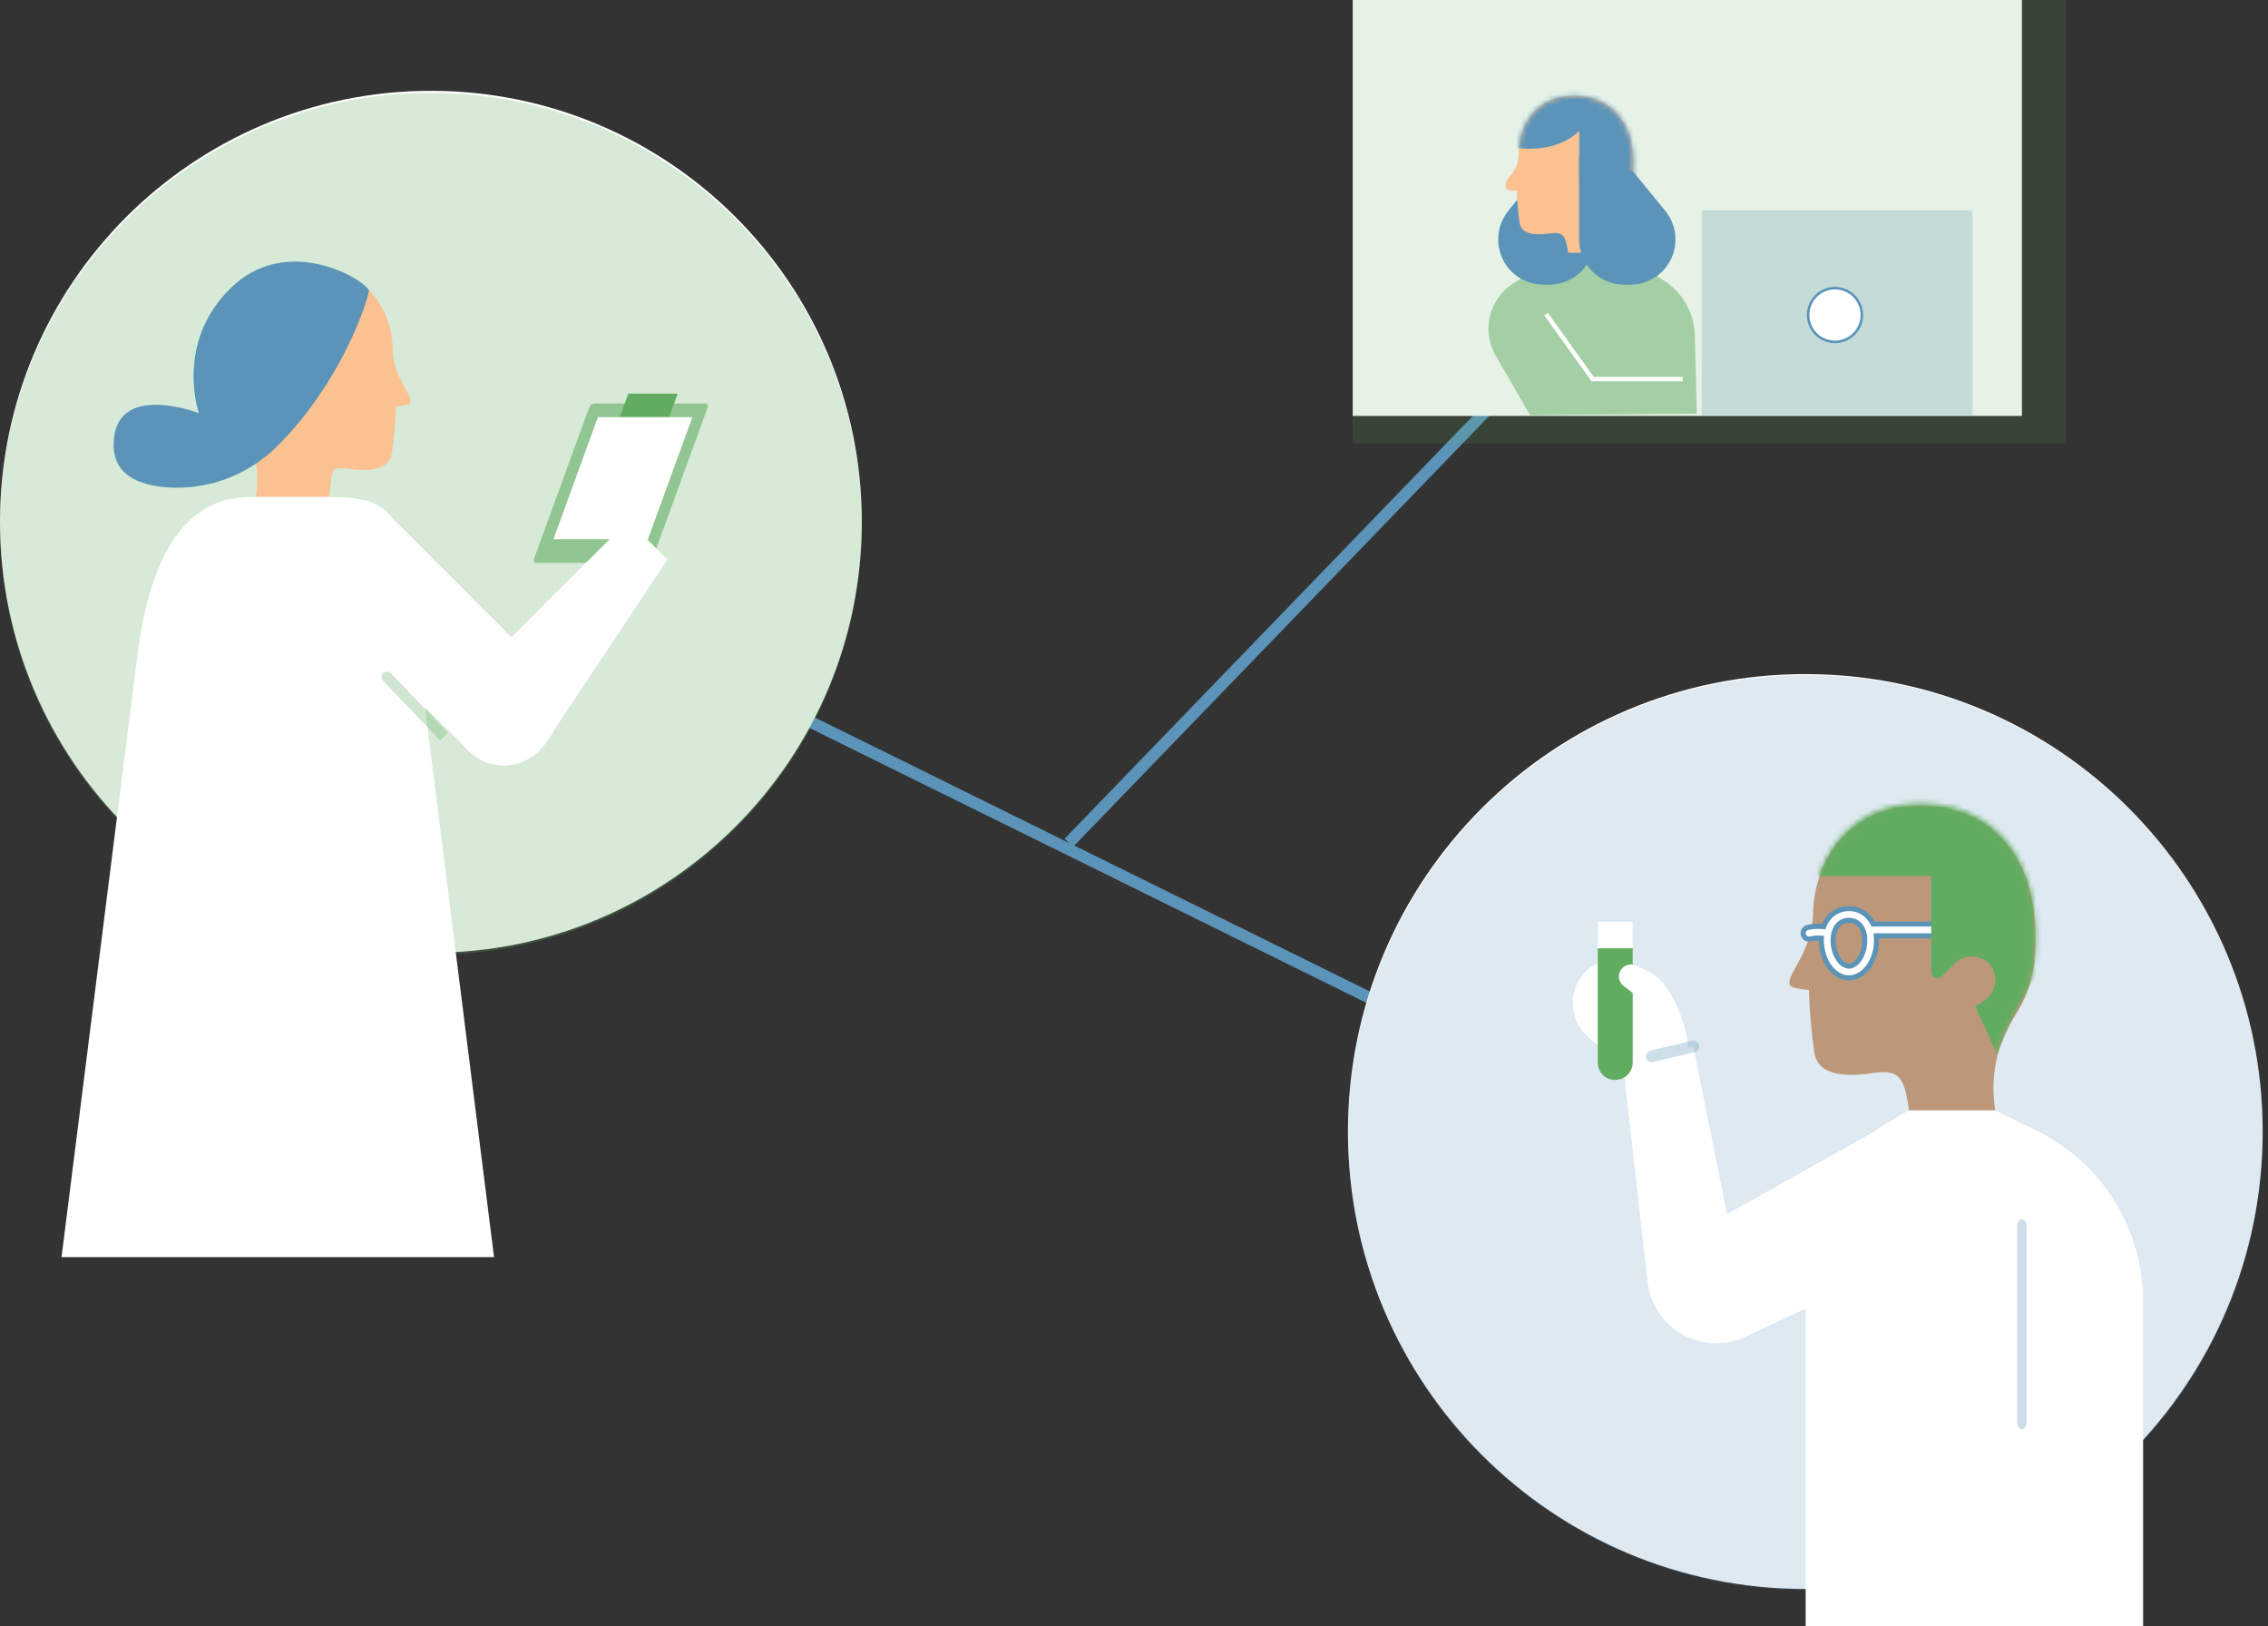 <svg width="445" height="319" viewBox="0 0 445 319" fill="none" xmlns="http://www.w3.org/2000/svg">
<rect x="0" y="0" width="445" height="319" fill="#333333" stroke="none"/>
<path fill-rule="evenodd" clip-rule="evenodd" d="M394.663 259.195L50.218 89.204L51.239 87.134L395.685 257.124L394.663 259.195Z" fill="#5C94B9"/>
<path d="M84.545 186.91C131.238 186.91 169.09 149.058 169.09 102.365C169.09 55.672 131.238 17.819 84.545 17.819C37.852 17.819 0 55.672 0 102.365C0 149.058 37.852 186.91 84.545 186.91Z" fill="white"/>
<path fill-rule="evenodd" clip-rule="evenodd" d="M330.998 41.419L210.552 166.124L208.892 164.521L329.338 39.815L330.998 41.419Z" fill="#5C94B9"/>
<path d="M84.545 187.312C131.238 187.312 169.09 149.459 169.09 102.766C169.09 56.073 131.238 18.221 84.545 18.221C37.852 18.221 0 56.073 0 102.766C0 149.459 37.852 187.312 84.545 187.312Z" fill="#62AC62" fill-opacity="0.25"/>
<path d="M116.647 79.156H138.396C138.462 79.154 138.527 79.165 138.589 79.188C138.651 79.211 138.708 79.246 138.756 79.291C138.804 79.336 138.843 79.39 138.871 79.451C138.898 79.511 138.913 79.576 138.915 79.642C138.918 79.718 138.904 79.794 138.873 79.863L128.011 109.679C127.931 109.886 127.792 110.066 127.613 110.197C127.433 110.328 127.22 110.406 126.998 110.42H105.241C105.175 110.424 105.109 110.416 105.046 110.395C104.983 110.374 104.925 110.34 104.875 110.297C104.825 110.253 104.785 110.2 104.755 110.141C104.726 110.082 104.709 110.017 104.704 109.951C104.703 109.857 104.723 109.764 104.764 109.679L115.634 79.863C115.719 79.662 115.859 79.488 116.038 79.363C116.218 79.238 116.429 79.166 116.647 79.156Z" fill="#62AC62" fill-opacity="0.6"/>
<path d="M132.969 77.214H123.275L121.597 81.831H131.291L132.969 77.214Z" fill="#62AC62"/>
<path d="M127.133 105.777H108.588L117.311 81.831H135.856L127.133 105.777Z" fill="white"/>
<path d="M44.315 71.037C44.766 56.326 54.852 51.504 64.138 52.85C72.222 54.026 77.06 60.909 77.06 69.035C77.486 75.058 82.121 78.559 79.999 79.369C79.239 79.574 78.46 79.7 77.674 79.743C77.583 82.823 77.313 85.895 76.864 88.944C76.311 92.752 71.097 92.351 68.584 92.002C64.376 91.389 65.313 92.394 64.563 97.471H50.209C51.051 92.679 50.04 87.746 47.381 83.671C45.754 81.047 44.102 77.895 44.315 71.037Z" fill="#FCC190"/>
<path d="M54.495 87.436C67.273 74.658 72.384 58.404 72.384 56.914C70.501 54.085 55.883 46.112 45.269 56.505C34.195 67.366 39.025 81.047 39.025 81.047C39.025 81.047 22.294 74.59 22.294 87.3C22.294 93.263 27.405 95.197 32.823 95.614C36.81 95.883 40.809 95.292 44.548 93.881C48.287 92.47 51.679 90.272 54.495 87.436Z" fill="#5C94B9"/>
<path d="M75.868 100.521L106.467 131.128C108.496 133.164 109.635 135.921 109.635 138.795C109.635 141.669 108.496 144.426 106.467 146.462C104.431 148.491 101.674 149.63 98.8 149.63C95.926 149.63 93.169 148.491 91.133 146.462L60.5 115.854L75.834 100.521H75.868Z" fill="white"/>
<path d="M130.941 109.781L106.986 145.806C105.548 147.967 103.31 149.468 100.766 149.979C98.221 150.491 95.577 149.97 93.416 148.532C92.875 148.176 92.373 147.765 91.917 147.305C90.083 145.47 89.054 142.982 89.054 140.388C89.054 137.794 90.083 135.306 91.917 133.471L123.282 102.097L130.941 109.781Z" fill="white"/>
<path d="M354.214 311.711C403.774 311.711 443.95 271.535 443.95 221.975C443.95 172.415 403.774 132.239 354.214 132.239C304.655 132.239 264.479 172.415 264.479 221.975C264.479 271.535 304.655 311.711 354.214 311.711Z" fill="white"/>
<path d="M354.284 311.921C403.844 311.921 444.02 271.745 444.02 222.185C444.02 172.625 403.844 132.449 354.284 132.449C304.724 132.449 264.548 172.625 264.548 222.185C264.548 271.745 304.724 311.921 354.284 311.921Z" fill="#5C94B9" fill-opacity="0.2"/>
<path d="M310.813 202.626C314.059 206.263 326.334 214.109 329.929 210.863C333.524 207.618 329.503 196.382 326.258 192.778C323.012 189.175 315.124 186.943 311.495 190.223C309.765 191.781 308.723 193.96 308.595 196.284C308.468 198.608 309.265 200.888 310.813 202.626Z" fill="white"/>
<path d="M374.227 218.232L338.883 238.123L332.247 205.301L318.421 208.282L323.302 251.634C323.523 253.405 324.091 255.115 324.973 256.666C325.856 258.217 327.035 259.579 328.444 260.674C329.853 261.769 331.464 262.575 333.185 263.047C334.906 263.519 336.703 263.647 338.474 263.424C340.066 263.229 341.609 262.75 343.031 262.01L384.773 242.519" fill="url(#paint0_linear)"/>
<path d="M374.227 218.232L338.883 238.123L332.247 205.301L318.421 208.282L323.302 251.634C323.523 253.405 324.091 255.115 324.973 256.666C325.856 258.217 327.035 259.579 328.444 260.674C329.853 261.769 331.464 262.575 333.185 263.047C334.906 263.519 336.703 263.647 338.474 263.424C340.066 263.229 341.609 262.75 343.031 262.01L384.773 242.519" fill="white"/>
<path d="M316.896 211.869C315.992 211.869 315.125 211.51 314.486 210.871C313.847 210.231 313.488 209.365 313.488 208.461V180.818H320.354V208.435C320.354 209.339 319.995 210.206 319.356 210.845C318.717 211.484 317.851 211.843 316.947 211.843L316.896 211.869Z" fill="white"/>
<path d="M316.896 211.869C315.992 211.869 315.125 211.51 314.486 210.871C313.847 210.232 313.488 209.365 313.488 208.461V186.023H320.354V208.436C320.354 209.339 319.995 210.206 319.356 210.845C318.717 211.484 317.851 211.843 316.947 211.843L316.896 211.869Z" fill="#62AC62"/>
<path d="M326.317 192.778L321.248 189.567C320.987 189.402 320.696 189.29 320.391 189.237C320.087 189.184 319.775 189.192 319.473 189.26C319.172 189.328 318.887 189.455 318.635 189.633C318.382 189.812 318.167 190.038 318.002 190.299C317.961 190.359 317.924 190.422 317.892 190.487C317.648 190.974 317.581 191.53 317.7 192.061C317.82 192.591 318.119 193.065 318.548 193.4L323.131 196.944L324.903 202.984L329.383 200.147L326.317 192.778Z" fill="white"/>
<path d="M399.356 182.598C398.751 163.005 385.317 156.557 372.948 158.362C362.18 159.93 355.723 169.096 355.723 179.923C355.17 187.956 348.994 192.633 351.822 193.69C352.835 193.964 353.874 194.13 354.923 194.184C355.041 198.301 355.4 202.409 355.996 206.485C356.703 211.596 363.663 211.034 367.07 210.548C372.667 209.696 373.587 211.068 374.575 217.832H391.502C390.39 211.438 391.741 204.86 395.284 199.423C397.422 195.93 399.671 191.73 399.356 182.598Z" fill="#BC9779"/>
<path d="M374.525 217.84H391.46L399.527 221.759C405.811 224.816 411.109 229.579 414.816 235.503C418.523 241.427 420.49 248.275 420.492 255.263V319H354.284V248.184C354.288 242.495 355.79 236.908 358.641 231.984C361.491 227.061 365.589 222.976 370.521 220.14L374.525 217.84Z" fill="white"/>
<path fill-rule="evenodd" clip-rule="evenodd" d="M360.628 181.484C360.08 182.103 359.671 183.091 359.671 184.498C359.671 185.915 360.092 187.229 360.725 188.16C361.368 189.105 362.12 189.52 362.776 189.52C363.431 189.52 364.184 189.105 364.827 188.16C365.46 187.229 365.881 185.915 365.881 184.498C365.881 183.1 365.473 182.112 364.922 181.49C364.378 180.874 363.632 180.541 362.776 180.541C361.917 180.541 361.171 180.872 360.628 181.484ZM358.901 179.953C359.9 178.826 361.284 178.232 362.776 178.232C364.271 178.232 365.655 178.832 366.652 179.961C366.992 180.345 367.28 180.783 367.511 181.265H382.319V183.574H368.142C368.173 183.873 368.189 184.181 368.189 184.498C368.189 186.344 367.648 188.117 366.735 189.459C365.832 190.786 364.454 191.828 362.776 191.828C361.097 191.828 359.72 190.786 358.817 189.459C357.904 188.117 357.362 186.344 357.362 184.498C357.362 184.347 357.366 184.198 357.373 184.051C356.648 183.986 355.915 184.034 355.2 184.193C354.578 184.332 353.961 183.941 353.822 183.319C353.683 182.697 354.075 182.079 354.697 181.94C355.724 181.711 356.78 181.656 357.821 181.777C358.079 181.084 358.442 180.471 358.901 179.953Z" fill="white"/>
<path d="M360.628 181.484L360.254 181.153L360.628 181.484ZM360.725 188.16L361.139 187.879L361.139 187.879L360.725 188.16ZM364.827 188.16L364.413 187.879V187.879L364.827 188.16ZM364.922 181.49L364.548 181.821V181.821L364.922 181.49ZM358.901 179.953L358.526 179.622L358.901 179.953ZM366.652 179.961L366.277 180.292L366.277 180.292L366.652 179.961ZM367.511 181.265L367.06 181.481L367.196 181.765H367.511V181.265ZM382.319 181.265H382.819V180.765H382.319V181.265ZM382.319 183.574V184.074H382.819V183.574H382.319ZM368.142 183.574V183.074H367.587L367.645 183.626L368.142 183.574ZM366.735 189.459L367.149 189.74L366.735 189.459ZM358.817 189.459L358.403 189.74L358.817 189.459ZM357.373 184.051L357.872 184.076L357.896 183.596L357.418 183.553L357.373 184.051ZM355.2 184.193L355.309 184.681L355.2 184.193ZM353.822 183.319L353.334 183.428L353.822 183.319ZM354.697 181.94L354.588 181.452H354.588L354.697 181.94ZM357.821 181.777L357.763 182.274L358.152 182.319L358.289 181.951L357.821 181.777ZM360.171 184.498C360.171 183.188 360.55 182.327 361.003 181.816L360.254 181.153C359.609 181.88 359.171 182.993 359.171 184.498H360.171ZM361.139 187.879C360.566 187.037 360.171 185.822 360.171 184.498H359.171C359.171 186.008 359.618 187.422 360.312 188.441L361.139 187.879ZM362.776 189.02C362.34 189.02 361.724 188.739 361.139 187.879L360.312 188.441C361.013 189.471 361.901 190.02 362.776 190.02V189.02ZM364.413 187.879C363.828 188.739 363.212 189.02 362.776 189.02V190.02C363.651 190.02 364.539 189.471 365.24 188.441L364.413 187.879ZM365.381 184.498C365.381 185.822 364.986 187.037 364.413 187.879L365.24 188.441C365.934 187.422 366.381 186.008 366.381 184.498H365.381ZM364.548 181.821C365.003 182.335 365.381 183.198 365.381 184.498H366.381C366.381 183.002 365.943 181.889 365.297 181.159L364.548 181.821ZM362.776 181.041C363.493 181.041 364.101 181.316 364.548 181.821L365.297 181.159C364.655 180.432 363.77 180.041 362.776 180.041V181.041ZM361.003 181.816C361.447 181.315 362.054 181.041 362.776 181.041V180.041C361.779 180.041 360.896 180.429 360.254 181.153L361.003 181.816ZM362.776 177.732C361.147 177.732 359.624 178.383 358.526 179.622L359.275 180.285C360.175 179.269 361.421 178.732 362.776 178.732V177.732ZM367.027 179.63C365.931 178.39 364.409 177.732 362.776 177.732V178.732C364.133 178.732 365.378 179.275 366.277 180.292L367.027 179.63ZM367.962 181.049C367.712 180.527 367.399 180.05 367.027 179.63L366.277 180.292C366.585 180.64 366.848 181.038 367.06 181.481L367.962 181.049ZM367.511 181.765H382.319V180.765H367.511V181.765ZM381.819 181.265V183.574H382.819V181.265H381.819ZM382.319 183.074H368.142V184.074H382.319V183.074ZM368.689 184.498C368.689 184.165 368.673 183.839 368.639 183.522L367.645 183.626C367.674 183.907 367.689 184.198 367.689 184.498H368.689ZM367.149 189.74C368.122 188.31 368.689 186.436 368.689 184.498H367.689C367.689 186.251 367.174 187.925 366.322 189.178L367.149 189.74ZM362.776 192.328C364.677 192.328 366.19 191.149 367.149 189.74L366.322 189.178C365.474 190.423 364.232 191.328 362.776 191.328V192.328ZM358.403 189.74C359.362 191.149 360.875 192.328 362.776 192.328V191.328C361.32 191.328 360.078 190.423 359.23 189.178L358.403 189.74ZM356.862 184.498C356.862 186.436 357.43 188.31 358.403 189.74L359.23 189.178C358.378 187.925 357.862 186.251 357.862 184.498H356.862ZM356.874 184.027C356.866 184.182 356.862 184.339 356.862 184.498H357.862C357.862 184.355 357.866 184.214 357.872 184.076L356.874 184.027ZM355.309 184.681C355.973 184.533 356.654 184.489 357.328 184.549L357.418 183.553C356.641 183.484 355.856 183.534 355.091 183.705L355.309 184.681ZM353.334 183.428C353.533 184.319 354.418 184.881 355.309 184.681L355.091 183.705C354.739 183.784 354.389 183.562 354.31 183.21L353.334 183.428ZM354.588 181.452C353.696 181.652 353.135 182.536 353.334 183.428L354.31 183.21C354.231 182.857 354.453 182.507 354.806 182.428L354.588 181.452ZM357.878 181.28C356.782 181.153 355.669 181.211 354.588 181.452L354.806 182.428C355.778 182.211 356.778 182.159 357.763 182.274L357.878 181.28ZM358.526 179.622C358.024 180.189 357.63 180.856 357.352 181.602L358.289 181.951C358.527 181.312 358.86 180.753 359.275 180.285L358.526 179.622Z" fill="#5C94B9"/>
<path opacity="0.3" fill-rule="evenodd" clip-rule="evenodd" d="M333.369 205.008C333.517 205.628 333.134 206.25 332.514 206.398L324.362 208.34C323.741 208.488 323.119 208.105 322.971 207.485C322.823 206.865 323.206 206.242 323.826 206.095L331.979 204.152C332.599 204.005 333.222 204.388 333.369 205.008Z" fill="#5C94B9"/>
<path opacity="0.3" fill-rule="evenodd" clip-rule="evenodd" d="M396.717 239.156C397.235 239.156 397.655 239.831 397.655 240.664V278.914C397.655 279.747 397.235 280.422 396.717 280.422C396.199 280.422 395.779 279.747 395.779 278.914V240.664C395.779 239.831 396.199 239.156 396.717 239.156Z" fill="#5C94B9"/>
<path d="M378.409 44.723H330.168V81.226H378.409V44.723Z" fill="white"/>
<path d="M354.285 67.996C357.056 67.996 359.303 65.75 359.303 62.979C359.303 60.208 357.056 57.961 354.285 57.961C351.514 57.961 349.268 60.208 349.268 62.979C349.268 65.75 351.514 67.996 354.285 67.996Z" fill="#80C480"/>
<mask id="mask0" mask-type="alpha" maskUnits="userSpaceOnUse" x="351" y="157" width="49" height="61">
<path d="M399.387 182.122C398.783 162.529 385.349 156.08 372.979 157.886C362.212 159.454 355.755 168.62 355.755 179.447C355.201 187.48 349.025 192.157 351.853 193.213C352.866 193.488 353.906 193.654 354.954 193.708C355.073 197.825 355.431 201.933 356.027 206.009C356.734 211.12 363.694 210.558 367.101 210.072C372.698 209.22 373.618 210.592 374.606 217.355H391.533C390.421 210.962 391.773 204.384 395.315 198.947C397.454 195.454 399.703 191.254 399.387 182.122Z" fill="#BC9779"/>
</mask>
<g mask="url(#mask0)">
<path d="M395.264 198.972L391.857 206.835L387.546 197.388C387.546 197.388 392.249 195.471 391.405 191.348V191.195C391.212 190.394 390.81 189.658 390.241 189.063C389.672 188.467 388.956 188.032 388.165 187.802C387.374 187.572 386.536 187.555 385.736 187.753C384.937 187.951 384.203 188.356 383.611 188.929L380.961 191.57C380.851 191.684 380.719 191.775 380.572 191.837C380.426 191.899 380.268 191.931 380.109 191.931C379.95 191.931 379.793 191.899 379.647 191.837C379.5 191.775 379.368 191.684 379.258 191.57C379.148 191.457 379.062 191.324 379.005 191.177C378.948 191.031 378.921 190.875 378.925 190.718V171.866H354.604L359.818 149.359H402.906V185.07L395.264 198.972Z" fill="#62AC62"/>
</g>
<path d="M396.717 0H265.416V81.594H396.717V0Z" fill="white"/>
<path opacity="0.25" d="M386.992 41.266H333.881V81.454H386.992V41.266Z" fill="#5C94B9"/>
<path d="M405.416 0H265.416V87H405.416V0Z" fill="#62AC62" fill-opacity="0.15"/>
<path d="M365.312 61.796C365.312 64.709 362.95 67.07 360.038 67.07C357.125 67.07 354.764 64.709 354.764 61.796C354.764 58.883 357.125 56.522 360.038 56.522C362.95 56.522 365.312 58.883 365.312 61.796Z" fill="white" stroke="#5C94B9" stroke-width="0.5"/>
<path d="M297.038 55.508L307.67 49.093H317.185L326.496 55.056C328.332 56.223 329.846 57.831 330.903 59.732C331.959 61.633 332.523 63.768 332.544 65.943L332.928 81.149L300.233 81.447L293.503 69.853C292.117 67.496 291.697 64.693 292.332 62.032C292.968 59.372 294.608 57.061 296.911 55.584L297.038 55.508Z" fill="#62AC62" fill-opacity="0.5"/>
<path d="M295.93 41.341L302.208 33.675L312.831 30.557V46.981C312.831 48.146 312.601 49.3 312.155 50.376C311.709 51.453 311.055 52.431 310.231 53.254C309.406 54.078 308.428 54.731 307.351 55.176C306.274 55.621 305.12 55.85 303.954 55.849H302.813C301.136 55.846 299.494 55.367 298.077 54.469C296.661 53.571 295.527 52.29 294.809 50.775C294.09 49.259 293.816 47.571 294.017 45.906C294.219 44.241 294.888 42.667 295.947 41.367L295.93 41.341Z" fill="#5C94B9"/>
<path fill-rule="evenodd" clip-rule="evenodd" d="M303.014 61.872L303.706 61.376L312.711 73.942H330.168V74.794H312.273L303.014 61.872Z" fill="white"/>
<path d="M320.493 31.393C320.152 21.29 313.226 17.984 306.863 18.904C301.317 19.756 297.986 24.442 297.986 30.021C297.986 34.153 295.311 34.408 295.431 36.564C295.482 37.645 297.594 37.373 297.594 37.373C297.658 39.492 297.846 41.605 298.157 43.702C298.531 46.318 302.109 46.053 303.822 45.824C306.701 45.406 307.178 46.096 307.681 49.589H316.412C315.844 46.281 316.56 42.88 318.414 40.082C319.487 38.259 320.62 36.104 320.493 31.393Z" fill="#FCC190"/>
<path d="M326.726 41.341L320.456 33.675L309.833 30.557V46.981C309.834 48.148 310.066 49.305 310.514 50.383C310.963 51.461 311.62 52.44 312.448 53.264C313.276 54.088 314.258 54.74 315.338 55.184C316.419 55.627 317.576 55.853 318.744 55.849H319.894C321.57 55.844 323.211 55.364 324.626 54.466C326.041 53.567 327.173 52.286 327.891 50.771C328.608 49.256 328.882 47.569 328.68 45.904C328.479 44.24 327.81 42.667 326.751 41.367L326.726 41.341Z" fill="#5C94B9"/>
<mask id="mask1" mask-type="alpha" maskUnits="userSpaceOnUse" x="295" y="18" width="26" height="32">
<path d="M320.493 31.393C320.152 21.29 313.226 17.984 306.863 18.904C301.317 19.756 297.986 24.442 297.986 30.021C297.986 34.153 295.311 34.408 295.431 36.564C295.482 37.645 297.594 37.373 297.594 37.373C297.658 39.492 297.846 41.605 298.157 43.702C298.531 46.318 302.109 46.053 303.822 45.824C306.701 45.406 307.178 46.096 307.681 49.589H316.412C315.844 46.281 316.56 42.88 318.414 40.082C319.487 38.259 320.62 36.104 320.493 31.393Z" fill="#FCC190"/>
</mask>
<g mask="url(#mask1)">
<path d="M318.326 39.621L316.571 43.667L314.322 38.769C314.322 38.769 316.741 37.789 316.307 35.66V35.6C316.236 35.292 316.104 35.001 315.921 34.744C315.737 34.487 315.504 34.269 315.236 34.102C314.968 33.935 314.669 33.823 314.357 33.771C314.046 33.72 313.727 33.73 313.419 33.803C312.986 33.898 312.589 34.117 312.278 34.433L310.889 35.779C310.776 35.891 310.623 35.954 310.463 35.954C310.304 35.954 310.15 35.891 310.037 35.779C309.923 35.659 309.859 35.501 309.858 35.336V25.65C309.858 25.65 304.645 31.894 292.088 27.771C279.532 23.648 300.053 14.056 300.053 14.056H322.236V32.465L318.326 39.621Z" fill="#5C94B9"/>
</g>
<path d="M79.71 109.475C78.006 99.712 74.479 97.489 64.564 97.489H49.179C39.263 97.489 29.952 104.38 26.953 128.582L12.071 246.617H96.935L79.71 109.475Z" fill="white"/>
<path opacity="0.3" d="M86.328 145.227L75.177 133.557C75.078 133.458 74.999 133.34 74.946 133.211C74.892 133.081 74.864 132.943 74.864 132.803C74.864 132.663 74.892 132.524 74.946 132.395C74.999 132.265 75.078 132.148 75.177 132.049C75.378 131.853 75.647 131.744 75.927 131.744C76.207 131.744 76.476 131.853 76.676 132.049L87.887 143.754L86.328 145.227Z" fill="#62AC62"/>
<defs>
<linearGradient id="paint0_linear" x1="318.421" y1="234.392" x2="384.748" y2="234.392" gradientUnits="userSpaceOnUse">
<stop stop-color="white"/>
<stop offset="0.81" stop-color="#5C94B9"/>
</linearGradient>
</defs>
</svg>
